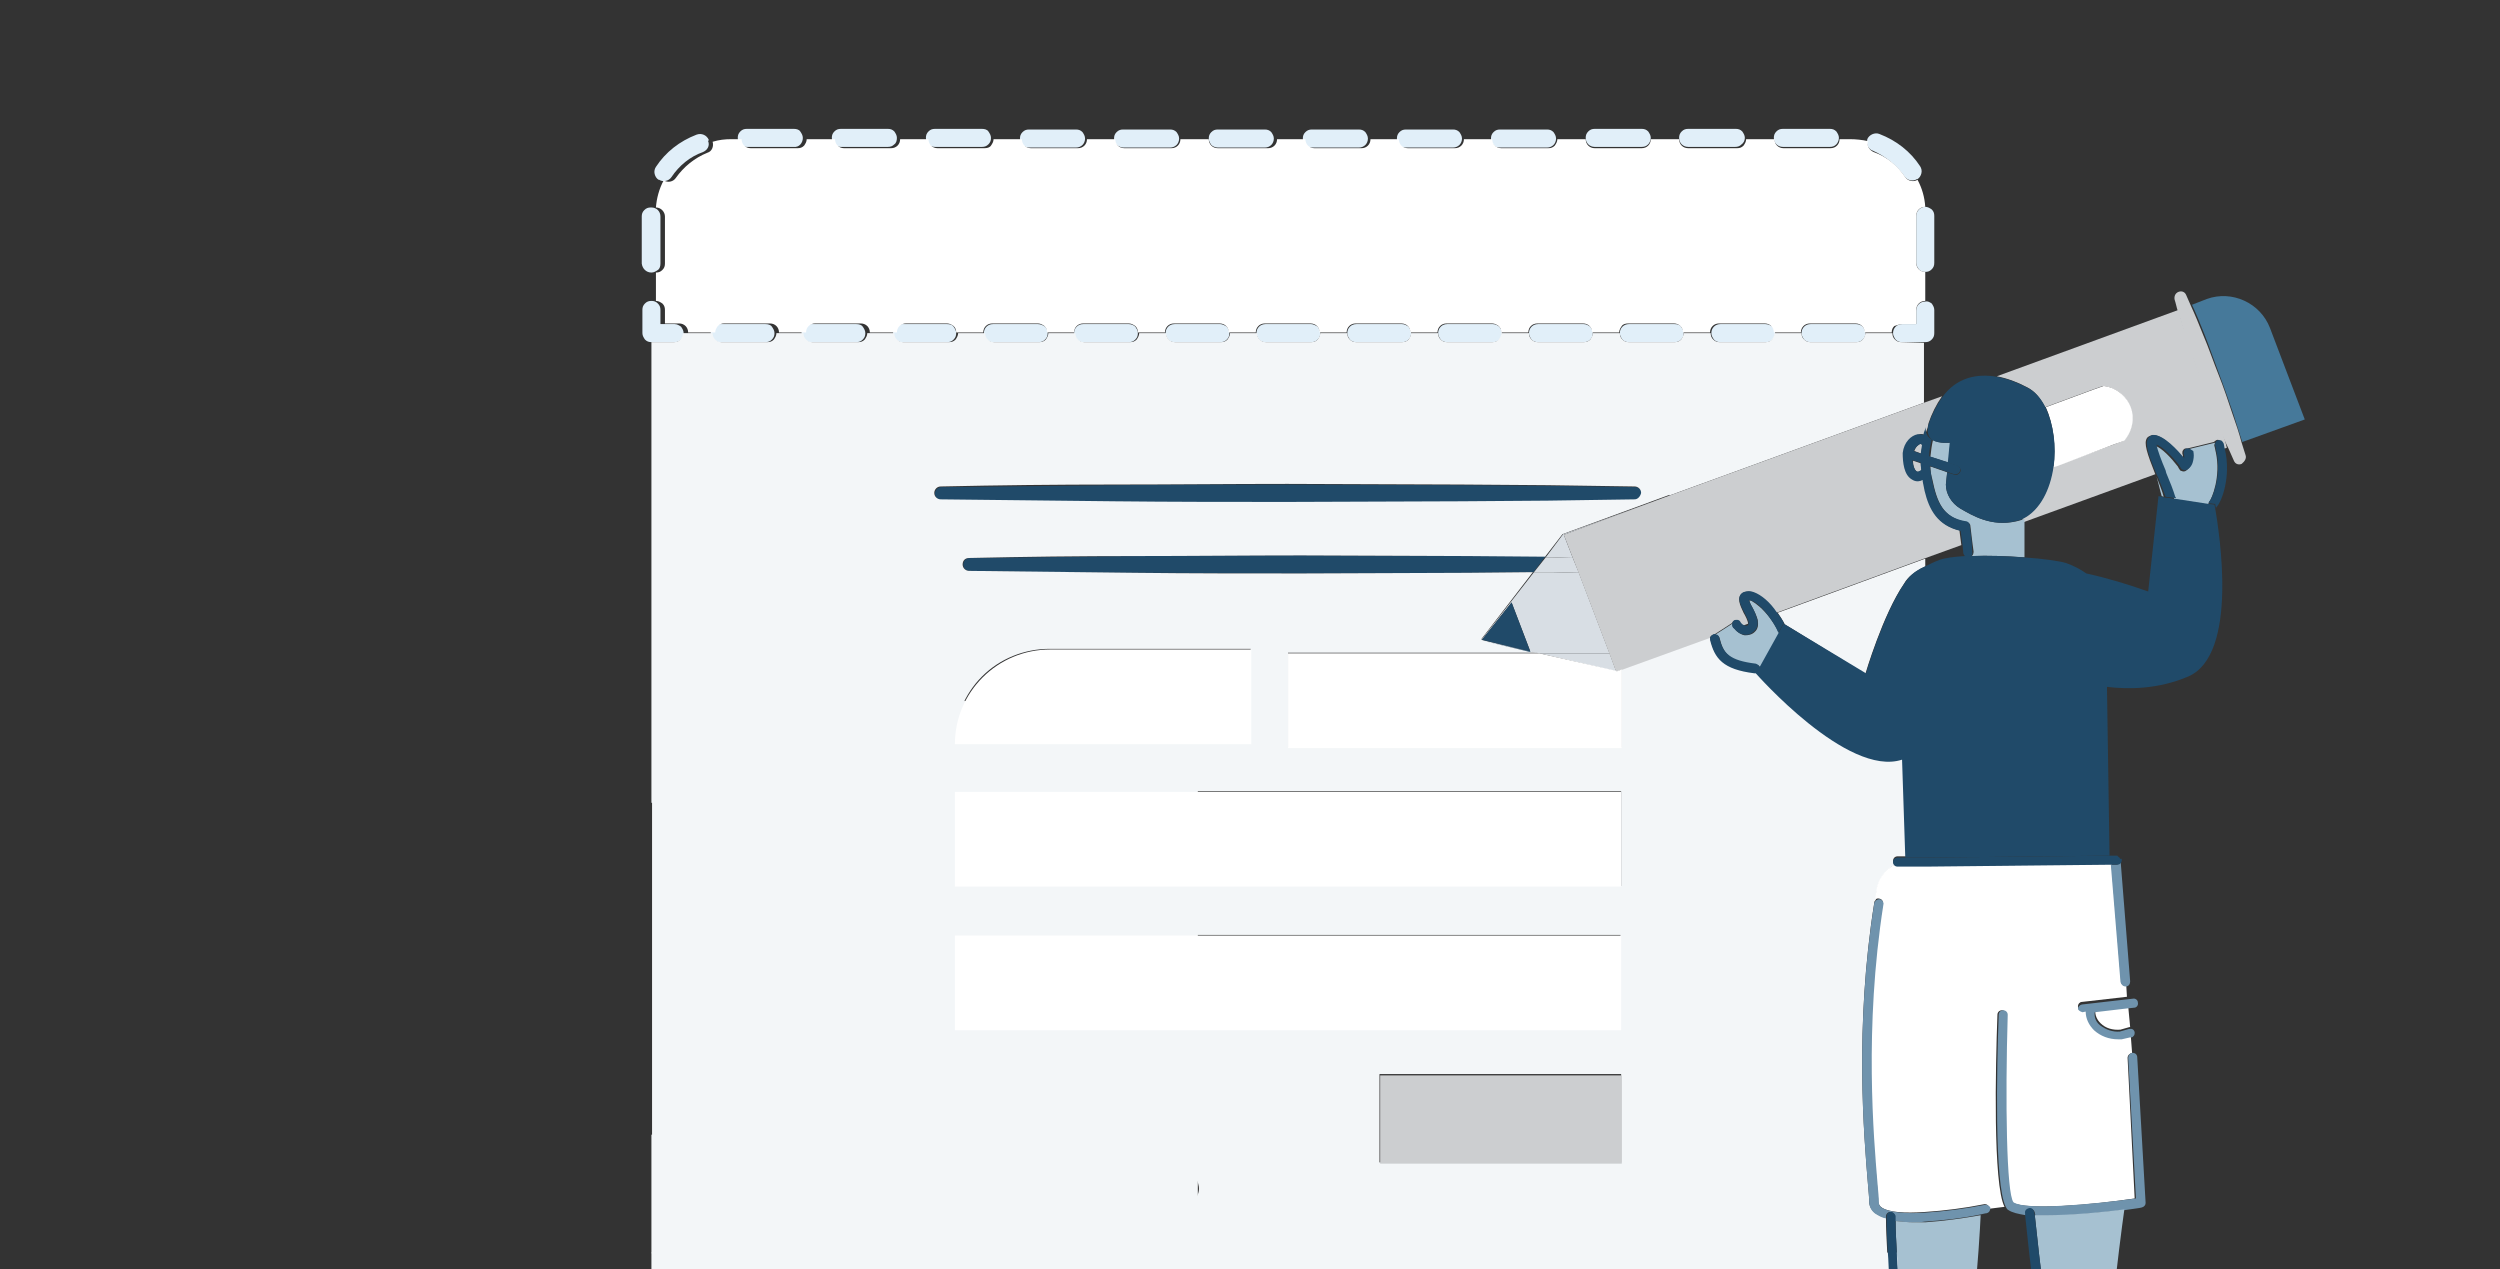 <svg id="Layer_1" xmlns="http://www.w3.org/2000/svg" viewBox="0 0 388 197"><rect x="0" y="0" width="388" height="197" fill="#333333" stroke="none"/><style>.st0{fill:none}.st1{fill:#e1eff9}.st2{fill:#204A69}.st3{fill:#f3f6f8}.st5{fill:#D8DEE4}.st6{fill:#CCCED0}.st9{fill:#fff}.st10{fill:#6F93AD}.st11{fill:#a6c1d1}.st12{fill:#204A69}</style><g id="Page-1"><g id="_x37_-contact"><g id="_x37_-personalizeYourContactPage" transform="translate(52 20)"><path id="Shape_1_" class="st0" d="M115.2 193.4c-.3-2.5.1-4.9.7-7.3.6-2.2 1.4-4.3 2.5-6.4-.8-1.7-1.7-3.4-2.5-5.1H99.7v4.2c-.1 7.6 0 15.3-.5 22.9l22.3-.1c-1.1-.4-2-.9-2.9-1.6-2-1.6-3.1-4.1-3.4-6.6z"/><path id="Shape_2_" class="st0" d="M240.7 197.8c.2-.7.4-1.4.4-2.1-.1-.2-.1-.4-.1-.6.1-.2.1-.4.2-.7.2-2.7.3-6.6.3-10.5-.1-1.9-.2-3.9-.3-5.9-.1-1.2-.1-2.4-.2-3.5H135.5l-2.5 5.1c1.1 2 1.9 4.2 2.5 6.4.6 2.3.9 4.8.7 7.3-.3 2.5-1.4 5-3.4 6.7-.9.7-1.8 1.2-2.8 1.6h18.8c27.5.1 55 .1 82.6.3.2-.2.5-.4.7-.5 2-1.1 7.9-2.3 8.6-3.6z"/><path id="Shape_3_" class="st0" d="M259.6 167.8c-.2-.1-.3-.3-.4-.5l-2.4.3c.1.4-.2.7-.6.8-.2 0-.5.1-1 .2-.2 4.4-1.3 21.7-4 33.5 5.1 0 10.2.1 15.3.2-.3-2.4-2.6-18.1-4.3-33.7-1.1-.2-2-.5-2.6-.8z"/><path id="Shape_4_" class="st0" d="M268.7 67.3c1.1.4 2.2.9 3.1 1.6 3.3.8 6.5 1.7 9.6 2.8L283 57l.5.1c-.3-1-.6-2-.8-3l-.2-.4-20.5 7.4v5.3c3.1.2 5.8.6 6.7.9z"/><path id="Shape_5_" class="st0" d="M249 66.9c.8-.3 2.3-.5 4-.6v-.1c-.1-.1-.2-.3-.3-.5l-.1-1.1-5.8 2.1v1.2c.6-.3 1.4-.6 2.2-1z"/><path id="Shape_6_" class="st1" d="M52.7 30.3h-2.2v-2.2c0-.4-.1-.7-.4-1-.3-.3-.6-.4-1-.4s-.7.1-1 .4-.4.6-.4 1v3.6c0 .4.2.7.4 1 .3.3.6.4 1 .4h3.6c.4 0 .7-.1 1-.4.3-.3.4-.6.4-1s-.2-.7-.4-1c-.3-.2-.6-.4-1-.4z"/><path id="Shape_7_" class="st1" d="M246.8 12.1s-.1 0 0 0c-.8 0-1.4.7-1.4 1.4v7.3c0 .4.2.7.4 1 .3.3.6.4 1 .4s.7-.1 1-.4.4-.6.4-1v-7.3c0-.4-.1-.7-.4-1-.3-.2-.6-.4-1-.4z"/><path id="Shape_8_" class="st1" d="M58 1.7C57.7 1 56.9.6 56.1.9c-2.6 1-4.8 2.7-6.3 5-.2.3-.3.7-.2 1.1s.3.7.6.9h.1c.6.4 1.5.2 1.9-.4 1.2-1.8 2.9-3.2 4.9-3.9.7-.3 1.1-1 .8-1.7.1-.1.1-.2.1-.2z"/><path id="Shape_9_" class="st1" d="M49.1 22.3c.4 0 .7-.2 1-.4s.4-.6.4-1v-7.3c0-.8-.6-1.4-1.4-1.4H49c-.4 0-.7.1-1 .4-.3.3-.4.6-.4 1v7.3c.1.8.7 1.4 1.5 1.4z"/><path id="Shape_10_" class="st1" d="M72.6 1.4c0-.4-.2-.7-.4-1s-.6-.4-1-.4h-7.3c-.4 0-.7.1-1 .4s-.4.6-.4 1c0 .8.6 1.4 1.4 1.4h7.3c.8.1 1.4-.6 1.4-1.4z"/><path id="Shape_11_" class="st1" d="M218.8 1.4c0-.4-.2-.7-.4-1-.3-.3-.6-.4-1-.4H210c-.4 0-.7.1-1 .4s-.4.6-.4 1c0 .8.6 1.4 1.4 1.4h7.3c.4 0 .7-.1 1-.4.3-.2.5-.6.5-1z"/><path id="Shape_12_" class="st1" d="M204.2 1.4c0-.4-.2-.7-.4-1-.3-.3-.6-.4-1-.4h-7.3c-.4 0-.7.1-1 .4s-.4.6-.4 1c0 .8.6 1.4 1.4 1.4h7.3c.4 0 .7-.1 1-.4.2-.2.4-.6.4-1z"/><path id="Shape_13_" class="st1" d="M180.8 2.9h7.3c.8 0 1.4-.6 1.4-1.4 0-.4-.2-.7-.4-1-.3-.3-.6-.4-1-.4h-7.3c-.4 0-.7.1-1 .4s-.4.6-.4 1 .2.7.4 1 .6.4 1 .4z"/><path id="Shape_14_" class="st1" d="M233.4 1.4c0-.4-.2-.7-.4-1-.3-.3-.6-.4-1-.4h-7.3c-.4 0-.7.1-1 .4s-.4.6-.4 1c0 .8.6 1.4 1.4 1.4h7.3c.4 0 .7-.1 1-.4.2-.2.4-.6.4-1z"/><path id="Shape_15_" class="st1" d="M166.2 2.9h7.3c.8 0 1.4-.6 1.4-1.4 0-.4-.2-.7-.4-1-.3-.3-.6-.4-1-.4h-7.3c-.4 0-.7.1-1 .4s-.4.6-.4 1 .2.7.4 1 .6.4 1 .4z"/><path id="Shape_16_" class="st1" d="M243.6 7.4c.4.6 1.3.8 1.9.4h.1c.3-.2.5-.5.6-.9s0-.8-.2-1.1c-1.5-2.3-3.7-4-6.3-5-.7-.3-1.6.1-1.9.8v.1c-.2.7.2 1.5.9 1.7 2 .9 3.7 2.3 4.9 4z"/><path id="Shape_17_" class="st1" d="M101.8 1.4c0-.4-.2-.7-.4-1s-.6-.4-1-.4h-7.3c-.4 0-.7.1-1 .4s-.4.6-.4 1c0 .8.6 1.4 1.4 1.4h7.3c.4 0 .7-.1 1-.4s.4-.6.4-1z"/><path id="Shape_18_" class="st1" d="M87.2 1.4c0-.4-.2-.7-.4-1-.3-.3-.6-.4-1-.4h-7.3c-.4 0-.7.1-1 .4s-.4.6-.4 1c0 .8.6 1.4 1.4 1.4h7.3c.4 0 .7-.1 1-.4.3-.2.4-.6.4-1z"/><path id="Shape_19_" class="st1" d="M151.6 2.9h7.3c.8 0 1.4-.6 1.4-1.4 0-.4-.2-.7-.4-1-.3-.3-.6-.4-1-.4h-7.3c-.4 0-.7.1-1 .4s-.4.6-.4 1 .2.7.4 1 .6.4 1 .4z"/><path id="Shape_20_" class="st1" d="M137 2.9h7.3c.8 0 1.4-.6 1.4-1.4 0-.4-.2-.7-.4-1-.3-.3-.6-.4-1-.4H137c-.4 0-.7.1-1 .4s-.4.6-.4 1 .2.7.4 1c.2.2.6.4 1 .4z"/><path id="Shape_21_" class="st1" d="M122.3 2.9h7.3c.8 0 1.4-.6 1.4-1.4 0-.4-.2-.7-.4-1-.3-.3-.6-.4-1-.4h-7.3c-.4 0-.7.1-1 .4s-.4.6-.4 1 .2.7.4 1c.3.2.7.4 1 .4z"/><path id="Shape_22_" class="st1" d="M107.7 2.9h7.3c.8 0 1.4-.6 1.4-1.4 0-.4-.2-.7-.4-1-.3-.3-.6-.4-1-.4h-7.3c-.4 0-.7.1-1 .4s-.4.6-.4 1c0 .7.6 1.4 1.4 1.4z"/><path id="Shape_23_" class="st1" d="M246.8 26.8c-.8 0-1.4.6-1.4 1.4v2.1h-2.2c-.8 0-1.4.6-1.4 1.4 0 .4.2.7.4 1 .3.3.6.4 1 .4h3.6c.4 0 .7-.1 1-.4.3-.3.4-.6.4-1v-3.6c0-.4-.2-.7-.4-1-.3-.2-.6-.4-1-.3z"/><path id="Shape_24_" class="st1" d="M151.5 30.3h-7.1c-.8 0-1.4.6-1.4 1.4 0 .4.2.7.4 1 .3.3.6.4 1 .4h7.1c.4 0 .7-.1 1-.4.3-.3.4-.6.4-1s-.2-.7-.4-1c-.3-.2-.7-.4-1-.4z"/><path id="Shape_25_" class="st1" d="M193.8 30.3h-7.1c-.8 0-1.4.6-1.4 1.4 0 .4.2.7.4 1 .3.3.6.4 1 .4h7.1c.4 0 .7-.1 1-.4.3-.3.4-.6.4-1s-.2-.7-.4-1c-.3-.2-.6-.4-1-.4z"/><path id="Shape_26_" class="st1" d="M66.8 30.3h-7.1c-.8 0-1.4.6-1.4 1.4 0 .4.2.7.4 1 .3.3.6.4 1 .4h7.1c.4 0 .7-.1 1-.4.3-.3.4-.6.4-1s-.2-.7-.4-1-.6-.4-1-.4z"/><path id="Shape_27_" class="st1" d="M179.7 30.3h-7.1c-.8 0-1.4.6-1.4 1.4 0 .4.2.7.4 1 .3.3.6.4 1 .4h7.1c.4 0 .7-.1 1-.4.3-.3.4-.6.4-1s-.2-.7-.4-1c-.3-.2-.6-.4-1-.4z"/><path id="Shape_28_" class="st1" d="M207.9 30.3h-7.1c-.8 0-1.4.6-1.4 1.4 0 .4.2.7.4 1 .3.3.6.4 1 .4h7.1c.4 0 .7-.1 1-.4.3-.3.4-.6.4-1s-.2-.7-.4-1-.6-.4-1-.4z"/><path id="Shape_29_" class="st1" d="M222 30.3h-7c-.8 0-1.4.6-1.4 1.4 0 .4.2.7.4 1 .3.3.6.4 1 .4h7.1c.4 0 .7-.1 1-.4.3-.3.4-.6.4-1s-.2-.7-.4-1c-.3-.2-.7-.4-1.1-.4z"/><path id="Shape_30_" class="st1" d="M236.1 30.3H229c-.8 0-1.4.6-1.4 1.4 0 .4.2.7.4 1 .3.3.6.4 1 .4h7.1c.4 0 .7-.1 1-.4.3-.3.4-.6.4-1s-.2-.7-.4-1c-.2-.2-.6-.4-1-.4z"/><path id="Shape_31_" class="st1" d="M165.6 30.3h-7.1c-.8 0-1.4.6-1.4 1.4 0 .4.2.7.4 1 .3.3.6.4 1 .4h7.1c.4 0 .7-.1 1-.4.3-.3.4-.6.4-1s-.2-.7-.4-1c-.3-.2-.6-.4-1-.4z"/><path id="Shape_32_" class="st1" d="M95 30.3h-7c-.8 0-1.4.6-1.4 1.4 0 .4.2.7.4 1 .3.3.6.4 1 .4h7c.4 0 .7-.1 1-.4.3-.3.4-.6.4-1s-.2-.7-.4-1-.6-.4-1-.4z"/><path id="Shape_33_" class="st1" d="M80.9 30.3h-7.1c-.4 0-.7.2-1 .4-.3.3-.4.6-.4 1s.2.7.4 1c.3.3.6.4 1 .4h7.1c.4 0 .7-.1 1-.4.3-.3.4-.6.4-1s-.2-.7-.4-1-.6-.4-1-.4z"/><path id="Shape_34_" class="st1" d="M137.4 30.3h-7.1c-.8 0-1.4.6-1.4 1.4 0 .4.2.7.4 1 .3.3.6.4 1 .4h7.1c.4 0 .7-.1 1-.4.3-.3.4-.6.4-1s-.2-.7-.4-1c-.3-.2-.7-.4-1-.4z"/><path id="Shape_35_" class="st1" d="M123.2 30.3h-7.1c-.8 0-1.4.6-1.4 1.4 0 .4.2.7.4 1 .3.3.6.4 1 .4h7.1c.4 0 .7-.1 1-.4.3-.3.4-.6.4-1s-.2-.7-.4-1c-.2-.2-.6-.4-1-.4z"/><path id="Shape_36_" class="st1" d="M109.1 30.3h-7c-.8 0-1.4.6-1.4 1.4 0 .4.2.7.4 1 .3.3.6.4 1 .4h7.1c.4 0 .7-.1 1-.4.3-.3.4-.6.4-1s-.2-.8-.4-1c-.3-.2-.7-.4-1.1-.4z"/><path id="Shape_37_" class="st2" d="M94.1 57.6c9 .2 17.9.3 26.9.3s17.9.1 26.9.1l26.9-.1 13.5-.1 13.5-.2c.5 0 1-.4 1-1 0-.5-.4-1-1-1l-13.5-.2-13.5-.1-26.9-.1c-9 0-17.9 0-26.9.1l-26.9.3c-.5 0-1 .4-1 1s.5 1 1 1z"/><path id="Shape_38_" class="st2" d="M175.9 66.3l-25.8-.1c-8.6 0-17.2 0-25.8.1l-25.8.3c-.5 0-1 .4-1 1s.4 1 1 1c8.6.2 17.2.3 25.8.3s17.2.1 25.8.1l25.8-.1 10.1-.1 1.9-2.5h-12z"/><path id="Shape_40_" class="st3" d="M225 76.9l12.5 7.7s2.7-9.2 6-14c.6-1.1 1.7-1.9 3.3-2.7v-1.2l-22.9 8.4c.4.6.8 1.2 1.1 1.8z"/><path id="Shape_41_" class="st3" d="M49.1 174.4h198.7v17H49.1v-17zm194-141.3c-.4 0-.7-.1-1-.4-.3-.3-.4-.6-.4-1h-4.2c0 .4-.2.7-.4 1-.3.3-.6.4-1 .4H229c-.4 0-.7-.1-1-.4-.3-.3-.4-.6-.4-1h-4.2c0 .4-.2.7-.4 1-.3.3-.6.4-1 .4h-7.1c-.4 0-.7-.1-1-.4-.3-.3-.4-.6-.4-1h-4.2c0 .4-.2.7-.4 1-.3.3-.6.4-1 .4h-7.1c-.4 0-.7-.1-1-.4-.3-.3-.4-.6-.4-1h-4.2c0 .4-.2.7-.4 1-.3.3-.6.4-1 .4h-7.1c-.4 0-.7-.1-1-.4-.3-.3-.4-.6-.4-1H181c0 .4-.2.7-.4 1-.3.3-.6.4-1 .4h-7c-.4 0-.7-.1-1-.4-.3-.3-.4-.6-.4-1H167c0 .4-.2.7-.4 1-.3.3-.6.4-1 .4h-7.1c-.4 0-.7-.1-1-.4-.3-.3-.4-.6-.4-1h-4.2c0 .4-.2.7-.4 1-.3.3-.6.4-1 .4h-7c-.4 0-.7-.1-1-.4-.3-.3-.4-.6-.4-1h-4.2c0 .4-.2.7-.4 1-.3.3-.6.4-1 .4h-7.1c-.4 0-.7-.1-1-.4-.3-.3-.4-.6-.4-1h-4.2c0 .4-.2.7-.4 1-.3.3-.6.4-1 .4h-7.1c-.4 0-.7-.1-1-.4-.3-.3-.4-.6-.4-1h-4.2c0 .4-.2.7-.4 1-.3.3-.6.4-1 .4h-7c-.4 0-.7-.1-1-.4-.3-.3-.4-.6-.4-1h-4.2c0 .4-.2.7-.4 1-.3.3-.6.4-1 .4h-7.1c-.4 0-.7-.1-1-.4-.3-.3-.4-.6-.4-1h-4.2c0 .4-.2.7-.4 1-.3.3-.6.4-1 .4h-7.1c-.4 0-.7-.1-1-.4-.3-.3-.4-.6-.4-1h-4.2c0 .4-.2.7-.4 1-.3.3-.6.4-1 .4H60c-.4 0-.7-.1-1-.4-.3-.3-.4-.6-.4-1H54c0 .4-.2.7-.4 1-.3.3-.6.4-1 .4h-3.5v71.5h10.5c.5 0 .9 0 1.4.1 2 .3 3.6 1.9 3.9 4 .1.7.1 1.1.1 1.7l.1 3.3.3 6.5.3 6.5v.9h5c.7 0 1.3.3 1.7.8.2.3.4.6.4 1v.7l.1 1.3.1 2.6c.1 3.1.2 6.2.2 9.3l25.7.2c.1 0 .2 0 .3.1s.1.2.1.3l-.3 11.5h-.1c.4 3.9.5 7.7.6 11.6l.1 7.4h141.3c-.1-1.9-.2-3.7-.2-5.4-.6-.1-1.1-.4-1.6-.7-.6-.4-1-1.1-1-1.8 0-.6-.1-1.6-.2-2.8-.6-7.3-2.1-24.3 1-43.7 0-.1.1-.2.2-.3.1-.5.1-.9.2-1.4.2-1.7 1.3-3.3 2.8-4.1-.2-.1-.3-.3-.3-.6 0-.2.1-.4.2-.5s.3-.2.5-.2h1.4l-.5-15.2c-8.5 2.8-22.7-13.4-22.7-13.4l.1-.2c-.1.1-.2.1-.4.1h-.1c-4.9-.6-6.2-2.2-6.9-5.2v-.4l-13.8 5V96h-51.7V81.3h39l-1.4-.3v.1l-7.6-1.8.1-.1h-.1l8-10.4-10.1.1-25.8.1c-8.6 0-17.2 0-25.8-.1l-25.8-.3c-.5 0-1-.4-1-1s.4-1 1-1c8.6-.2 17.2-.3 25.8-.3s17.2-.1 25.8-.1l25.8.1 12 .1 2.7-3.5 16.6-6.1v.1l39.5-14.4v-9.3l-3.5-.1zM122.2 161.8c-.1.1-.2.2-.4.3-.7.6-1.5 1-2.4 1.1-1.7.3-3.5 0-4.9-1.1l.1-.1c-.6-.2-1.1-.7-1.2-1.4-.1-.3 0-.7.1-1s.3-.6.5-.8c.8-.9 1.8-1.6 3-1.9 1.2-.3 2.4-.2 3.5.2l.1.1c-.2-.5-.5-.9-.7-1.3-.3-.5-.6-1-1-1.4-.1.2-.2.3-.3.5-.5.7-1.3 1.3-2.1 1.7-1.6.7-3.4.8-5 .1v-.2c-.6-.1-1.2-.5-1.5-1.1-.1-.3-.2-.7-.2-1s.2-.6.3-.9c.5-1.1 1.4-2 2.4-2.5s2.1-.7 3.2-.7c0-.1.1-.3.2-.4l.9-.9c.3-.4.9-.4 1.3 0 .2.2.3.4.5.5v-.3c.2-1 .7-1.9 1.5-2.7.8-.7 1.7-1.2 2.7-1.5.2-.1.5-.1.8-.2l.4-.1h.5c.7 0 1.3.3 1.8.9.5.5.7 1.2.7 1.8s-.2 1.1-.4 1.6c-.4.9-1.1 1.8-1.9 2.4-.8.6-1.8 1-2.8 1.1h-.4c.3.5.6.9.9 1.4s.6 1.1.9 1.6c.4-.7.9-1.3 1.6-1.8.9-.6 1.9-1 2.9-1.1.5-.1 1-.1 1.5 0 .7.1 1.4.4 1.8 1 .4.6.5 1.4.3 2.1-.2.5-.4 1-.7 1.4-.6.9-1.3 1.6-2.3 2.1-.9.5-1.9.7-2.9.7-.3 0-.5 0-.8-.1v.1c.3 1.3.4 2.7.5 4 .1-.2.2-.3.3-.5.7-.8 1.6-1.4 2.6-1.6 1-.3 2.1-.3 3.1-.1.5.1 1 .3 1.5.5.7.3 1.2.9 1.3 1.6.2.7 0 1.5-.4 2-.3.4-.7.8-1.1 1.1-.8.7-1.8 1.1-2.9 1.2-1 .1-2 0-3-.3-.5-.2-.9-.4-1.3-.7l-.1-.1v2.4c0 .8-.1 1.8-.2 2.8v.4h-.1l-.7.1h-.6c-.1 0-.3-.1-.3-.2v-.3l-.3-4c-.7.5-1.6.8-2.5.9-1.7.2-3.5-.3-4.8-1.5l.1-.1c-.6-.3-1-.8-1.1-1.5 0-.3 0-.7.2-1 .1-.3.3-.6.6-.8.8-.9 1.9-1.4 3.1-1.6 1.2-.2 2.4 0 3.5.5.2.1.3.2.5.2l-.4-1.6zm77.4-1.4h-37.5v-13.7h37.5v13.7zm0-20.6H96.1v-14.7h103.4v14.7h.1zm0-37v14.7H96.1v-14.7h103.5zm-88.7-22.1h31.2v14.7h-46c0-3.9 1.6-7.7 4.3-10.4 2.8-2.8 6.6-4.3 10.5-4.3zm90.8-23.2l-13.5.2-13.5.1-26.9.1c-9 0-17.9 0-26.9-.1L94 57.5c-.5 0-1-.4-1-1 0-.5.4-1 1-1 9-.2 17.9-.3 26.9-.3s17.9-.1 26.9-.1l26.9.1 13.5.1 13.5.2c.5 0 1 .4 1 1-.1.5-.5 1-1 1z"/><path class="st3" d="M49.2 88.8h84.7v92.3H49.2z"/><path id="Shape_43_" class="st3" d="M57.5 156.1h-8.4v18.4h49l.1-7.4c.1-3.9.2-7.7.6-11.6l-20.4.3-20.9.3z"/><path id="Shape_45_" d="M296.7 202.7c-4-.1-7.9-.1-11.9-.2-.1.1-.2.1-.2.2l-16.5-.2c0 .3-.3.6-.6.7h-.1c-.4 0-.7-.3-.7-.6v-.3c-5.1-.1-10.2-.1-15.3-.2-.1.4-.2.8-.3 1.1l-19.6.3s-1.1-.7-.2-1.5c-27.5-.2-55-.2-82.6-.3h-27.1l-22.3.1v.4c0 .2-.1.3-.3.3s-.3-.1-.3-.3v-.4l-24 .1c-24.7.2-49.3.4-74 1.2-.2 0-.3.1-.3.3s.1.3.3.3c24.7.8 49.3 1 74 1.2l74 .2c49.3-.2 98.7-.1 148-1 .3 0 .5-.3.5-.6 0-.6-.2-.8-.5-.8z" fill="#e9eff4"/><path id="Shape_48_" class="st5" d="M192.1 66.6l-1.4-3.6 16.6-6.1-16.7 6-2.7 3.6h1l3.2.1z"/><path id="Shape_49_" class="st5" d="M193 68.8l-4.1.1H186l-8.1 10.4h.1l4.6-5.8 2.9 7.6 1.4.3h10.9L193 68.8z"/><path id="Shape_50_" class="st5" d="M193 68.8l-.9-2.2-3.2-.1h-1l-1.9 2.4h2.9l4.1-.1z"/><path id="Shape_51_" class="st5" d="M198.8 84.1l-1-2.7h-10.9l11.9 2.8v-.1z"/><path id="Rectangle-path" class="st6" d="M162.2 146.9h37.5v13.7h-37.5v-13.7z"/><path id="Shape_52_" class="st6" d="M292.1 45.2c-.8-2-1.6-4.1-2.4-6.2s-1.5-4.2-2.2-6.3c-.5-1.5-1-3-1.4-4.6l-28.2 10.3c1.6.3 3.2.9 4.7 1.7 1.2.6 2.1 1.7 2.8 3.1l7.3-2.7 1.7-.6.6.1c1.7.4 3 1.6 3.6 3.2s.3 3.4-.7 4.8l-.3.4-1.6.6-8.7 3.2-.7.2c-.5 3.5-2 6.7-4.7 8v.7l20.6-7.5c-1.3-3.3-1.8-4.8-1.3-5.6.2-.3.6-.4.9-.5 1.6 0 3.6 2.3 4.7 3.6 0-.2 0-.5-.1-.7 0-.2 0-.4.1-.5.1-.2.3-.3.4-.3h.3l4.1-1c.1-.1.2-.2.4-.3.2-.1.4 0 .5.1.2.1.3.2.3.4.1.3.1.6.2.9l.6-.2c-.3-1.5-.9-2.9-1.5-4.3z"/><path id="Shape_53_" class="st6" d="M246.8 56.1l-.3-1.5v-.2c-.3.1-.5.2-.8.2s-.6-.1-.9-.3c-1.2-.7-1.4-2.6-1.2-4 .2-1.7 1.4-2.7 2.3-2.9.3-.1.6 0 .9.1 0-.1.1-.3.1-.4.1-.3.2-.5.3-.8 0-.2.1-.4.1-.6.5-1.5 1.2-2.9 2.1-4.2l-2.5.9-39.5 14.4-16.7 6.2 1.4 3.6.9 2.3 4.8 12.6 1 2.7v.1l.8-.3 13.8-5v-.1c.1-.2.3-.3.5-.4h.1l1.1-.7 1.7-1.1c.1-.1.1-.2.2-.3.2-.1.4-.1.5-.1.2 0 .4.2.5.3.1.2.3.4.5.5l.8-.3c0-.4-.4-1.2-.7-1.7-.5-1.1-1.2-2.4-.1-3.1.5-.2 1.1-.3 1.6 0 1.1.4 2.4 1.5 3.6 3.1l22.9-8.4 5.8-2.1-.3-2.3c-3.3-.8-4.6-3.3-5.3-6.2z"/><path id="Shape_54_" class="st6" d="M244.9 51.5c0 .9.3 1.5.6 1.7.2.1.5 0 .7-.2 0-.4-.1-.7-.1-1.1l-1.2-.4z"/><path id="Shape_55_" class="st6" d="M246.1 48.9c-.2 0-.3.1-.4.2-.3.2-.5.6-.6.9l1.1.4c0-.5.1-.9.2-1.4-.2 0-.2-.1-.3-.1z"/><path id="Shape_56_" class="st2" d="M178 79.4l7.5 1.8v-.1l-7.5-1.7z"/><path id="Shape_57_" class="st2" d="M178 79.3l7.5 1.8-2.9-7.6-4.6 5.8z"/><path id="Shape_58_" d="M292.4 38c.8 2.1 1.5 4.2 2.2 6.2.5 1.5.9 2.9 1.4 4.4l9.7-3.5-5.4-14.2c-1.5-3.9-5.9-5.9-9.8-4.5l-2.3.9c.7 1.5 1.3 3 1.9 4.5.8 2 1.5 4.1 2.3 6.2z" fill="#46799A"/><path id="Shape_60_" d="M296.5 50.6c-.2-.6-.4-1.3-.6-1.9-.4-1.5-.9-3-1.4-4.4-.7-2.1-1.4-4.2-2.2-6.2s-1.5-4.1-2.4-6.2c-.6-1.5-1.2-3-1.9-4.5-.2-.5-.5-1.1-.7-1.6s-.7-.7-1.2-.5-.7.7-.6 1.2c.2.6.3 1.2.5 1.8.5 1.5.9 3.1 1.4 4.6.7 2.1 1.5 4.2 2.2 6.3s1.5 4.1 2.4 6.2c.6 1.4 1.2 2.9 1.9 4.3.3.6.5 1.2.8 1.8.2.5.7.7 1.2.5.5-.4.8-.9.6-1.4z" fill="#CCCED0"/><path id="Shape_61_" class="st9" d="M243.2 30.3h2.2v-2.2c0-.8.6-1.4 1.4-1.4v-4.5c-.8 0-1.4-.6-1.4-1.4v-7.3c0-.8.6-1.4 1.4-1.4-.1-1.5-.5-2.9-1.2-4.2-.6.4-1.5.2-1.9-.4-1.2-1.8-2.9-3.2-4.9-3.9-.7-.3-1.1-1-.9-1.7-.9-.2-1.9-.3-2.8-.3h-1.6c0 .8-.6 1.4-1.4 1.4h-7.3c-.8 0-1.4-.6-1.4-1.4H219c0 .4-.2.7-.4 1-.3.3-.6.4-1 .4H210c-.8 0-1.4-.6-1.4-1.4h-4.4c0 .8-.6 1.4-1.4 1.4h-7.3c-.8 0-1.4-.6-1.4-1.4h-4.4c0 .4-.2.7-.4 1-.3.3-.6.4-1 .4H181c-.8 0-1.4-.6-1.4-1.4h-4.4c0 .8-.6 1.4-1.4 1.4h-7.3c-.8 0-1.4-.6-1.4-1.4h-4.4c0 .8-.6 1.4-1.4 1.4H152c-.8 0-1.4-.6-1.4-1.4h-4.4c0 .8-.6 1.4-1.4 1.4H137c-.8 0-1.4-.6-1.4-1.4h-4.4c0 .8-.6 1.4-1.4 1.4h-7.3c-.8 0-1.4-.6-1.4-1.4h-4.4c0 .8-.6 1.4-1.4 1.4H108c-.8 0-1.4-.6-1.4-1.4h-4.4c0 .4-.2.7-.4 1s-.6.4-1 .4h-7.3c-.8 0-1.4-.6-1.4-1.4h-4.4c0 .8-.6 1.4-1.4 1.4H79c-.8 0-1.4-.6-1.4-1.4h-4.4c0 .4-.2.7-.4 1-.3.3-.6.4-1 .4h-7.3c-.8 0-1.4-.6-1.4-1.4h-1.6c-1 0-1.9.1-2.9.4.2.7-.1 1.5-.8 1.7-2 .8-3.7 2.2-4.9 3.9-.4.6-1.2.8-1.9.4-.7 1.3-1.1 2.8-1.2 4.2.8 0 1.4.7 1.4 1.4v7.3c0 .4-.1.7-.4 1-.3.3-.6.4-1 .4v4.4c.4 0 .7.2 1 .4.3.3.4.6.4 1v2.1h2.2c.8 0 1.4.6 1.4 1.4H59c0-.4.2-.7.4-1 .3-.3.6-.4 1-.4h7.1c.8 0 1.4.6 1.4 1.4h4.2c0-.8.6-1.4 1.4-1.4h7.1c.8 0 1.4.6 1.4 1.4h4.2c0-.8.6-1.4 1.4-1.4H95c.4 0 .7.2 1 .4.3.3.4.6.4 1h4.2c0-.8.6-1.4 1.4-1.4h7.1c.4 0 .7.2 1 .4.3.3.4.6.4 1h4.2c0-.8.6-1.4 1.4-1.4h7.1c.4 0 .7.2 1 .4.3.3.4.6.4 1h4.2c0-.8.6-1.4 1.4-1.4h7.1c.8 0 1.4.6 1.4 1.4h4.2c0-.8.6-1.4 1.4-1.4h7.1c.8 0 1.4.6 1.4 1.4h4.2c0-.8.6-1.4 1.4-1.4h7.1c.8 0 1.4.6 1.4 1.4h4.2c0-.8.6-1.4 1.4-1.4h7.1c.4 0 .7.2 1 .4.3.3.4.6.4 1h4.2c0-.8.6-1.4 1.4-1.4h7.1c.8 0 1.4.6 1.4 1.4h4.2c0-.4.2-.7.4-1s.6-.4 1-.4h7.1c.8 0 1.4.6 1.4 1.4h4.2c0-.8.6-1.4 1.4-1.4h7.1c.8 0 1.4.6 1.4 1.4h4.2c0-.8.6-1.4 1.4-1.4h7.1c.8 0 1.4.6 1.4 1.4h4.2c0-.4.1-.7.4-1 .4-.1.8-.3 1.2-.3z"/><path id="Shape_66_" class="st9" d="M111 80.8c-8.2 0-14.8 6.6-14.8 14.7h46V80.8H111z"/><path id="Rectangle-path_1_" class="st9" d="M96.2 125.2h103.4v14.7H96.2v-14.7z"/><path id="Shape_67_" class="st9" d="M198.8 84.1l-11.9-2.7h-39v14.7h51.8V83.9l-.8.3-.1-.1z"/><path id="Rectangle-path_2_" class="st9" d="M96.2 102.9h103.4v14.7H96.2v-14.7z"/><path id="Shape_68_" class="st9" d="M266.7 52.5l.7-.2L276 49l1.7-.6.3-.4c1-1.4 1.3-3.2.7-4.8s-2-2.8-3.6-3.2l-.6-.1-1.7.6-7.3 2.7c1.2 2.6 1.6 6.1 1.2 9.3z"/><path id="Shape_69_" class="st9" d="M274 138.8c.8.8 1.9 1.1 3.1 1l1.4-.4h.1l-.3-3.2-5.1.5c-.1.9.3 1.6.8 2.1z"/><path id="Shape_70_" class="st9" d="M278.2 144.2c0-.4.3-.7.7-.8l-.2-2.6-1.3.3h-.6c-1.4 0-2.7-.5-3.7-1.4-.8-.7-1.3-1.8-1.3-2.9l-.5.1h-.1c-.4 0-.7-.3-.7-.7s.3-.7.6-.7l7-.8-.1-1.7h-.1c-.4 0-.7-.3-.7-.7l-1.5-18.2-28.9.3h-4.4c-.2 0-.3-.1-.4-.2-1.5.8-2.6 2.3-2.8 4.1-.1.5-.1.9-.2 1.4.2-.3.5-.3.8-.2s.5.4.4.8c-3.1 19.2-1.6 36.2-.9 43.4.1 1.2.2 2.2.2 2.8 0 .3.2.6.4.8 1.1.9 3.8 1 6.8.8 3.1-.2 6.2-.6 9.2-1.2.4-.1.8.2.8.6v.1l2.4-.3c-1.8-3.5-1.4-21.7-1.1-29.8 0-.4.3-.7.7-.7.4 0 .7.3.7.7-.4 13.3-.2 27.8.9 29.1 2 1.3 12.4.4 19-.6l-1.1-21.8z"/><path id="Shape_71_" class="st10" d="M256 167c-3 .6-6.1 1-9.2 1.2-2.9.2-5.6 0-6.8-.8-.3-.2-.4-.5-.4-.8 0-.7-.1-1.6-.2-2.8-.6-7.2-2.1-24.2.9-43.4.1-.3-.1-.6-.4-.8-.3-.1-.6 0-.8.2-.1.1-.1.2-.2.3-3.1 19.4-1.6 36.5-1 43.7.1 1.2.2 2.1.2 2.8s.4 1.4 1 1.8c.5.3 1 .6 1.6.7v-.3c0-.4.3-.7.7-.7.3 0 .6.3.7.6v.8c.9.1 1.9.2 2.8.2.6 0 1.2 0 1.8-.1 2.9-.2 5.7-.5 8.6-1.1.5-.1.8-.2 1-.2.4-.1.6-.4.6-.8v-.1c-.1-.2-.5-.5-.9-.4z"/><path id="Shape_72_" class="st10" d="M279.7 144.1c0-.2-.1-.4-.2-.5s-.3-.2-.5-.2c-.4 0-.7.4-.7.8l1.2 21.8c-6.6.9-17.1 1.9-19 .6-1.1-1.3-1.3-15.8-.9-29.1 0-.4-.3-.7-.7-.7-.4 0-.7.3-.7.7-.3 8.1-.7 26.3 1.1 29.8.1.2.2.4.4.5.6.4 1.5.6 2.7.8v-.3c0-.4.3-.7.6-.7.4 0 .7.2.8.6l.1.5h1.7c4.1 0 9.1-.6 12.2-.9 1.3-.2 2.3-.3 2.6-.4.4-.1.6-.4.6-.7l-1.3-22.6z"/><path id="Shape_73_" class="st10" d="M277.9 133.1c.5 0 .7-.4.7-.8l-1.5-18.9v-.1.2c0 .4-.3.7-.7.7h-.8l1.5 18.2c.1.4.4.7.8.7z"/><path id="Shape_74_" class="st10" d="M271.2 137.1l.5-.1c0 1.1.5 2.1 1.3 2.9 1 .9 2.3 1.4 3.7 1.4h.6l1.3-.3h.2c.2 0 .3-.2.4-.3s.1-.4.1-.5c-.1-.4-.4-.6-.8-.5h-.1l-1.4.4c-1.1.1-2.2-.3-3.1-1-.6-.5-.9-1.2-.8-2l5.1-.6 1-.1c.4 0 .7-.4.6-.8 0-.4-.4-.7-.8-.6l-.9.1-7 .8c-.4.1-.6.4-.6.7 0 .1.3.4.7.5z"/><path id="Shape_75_" class="st11" d="M245 169.7c-.9 0-1.9-.1-2.8-.2 0 1.6.1 3.3.2 5.1.1 1.1.1 2.2.2 3.4.4 6.8.9 13.9-.2 17.6-.1.3-.4.5-.7.5h-.2c-.2-.1-.3-.2-.4-.3 0 .7-.2 1.4-.4 2.1-.7 1.3-6.5 2.5-8.7 3.6-.3.1-.5.3-.7.5-.9.8.2 1.5.2 1.5l19.6-.3c.1-.4.2-.8.3-1.1 2.7-11.8 3.8-29.1 4-33.5-2.8.5-5.7.9-8.6 1.1H245z"/><path id="Shape_76_" class="st11" d="M284 200.6c-2.2-1.1-8-2.3-8.7-3.6-1.1-2.3 1.7-24.4 2.4-29.3-3.1.4-8.1.9-12.2.9h-1.7c1.7 16.2 4.1 32.3 4.3 33.6v.2l16.5.2c.1-.1.2-.1.2-.2.3-.3.7-1-.8-1.8z"/><path id="Shape_77_" class="st11" d="M252.2 58.9c-1.3-.8-2.2-2.2-2.2-3.7l.2-1.9-2.6-.9c0 .7.1 1.3.3 2 .7 3.4 1.6 6 5.3 6.6.3.1.6.3.6.6l.3 2.5.2 1.5c0 .3-.1.6-.3.7 2.7-.1 5.4 0 8.2.2v-6c-.4.2-.8.3-1.2.4-4 .9-6.9-.9-8.8-2z"/><path id="Shape_78_" class="st11" d="M250.7 48.7s-1.7.2-2.7-.4c-.2.8-.3 1.7-.4 2.6l2.8.9.3-3.1z"/><path id="Shape_79_" class="st11" d="M219.9 73.3c-.1-.1-.3-.1-.4-.1.1.4.3.8.5 1.1.3.6.6 1.2.8 1.9.1.7.1 1.4-.5 1.9-.4.4-1 .5-1.5.5-.6-.1-1.2-.5-1.6-1l-.2-.2c-.1-.2-.2-.5 0-.7l-1.7 1.1-1.1.7c.1 0 .2 0 .3.1.2.1.4.3.4.5.6 2.4 1.5 3.6 5.7 4.1.4 0 .6.3.6.7l3-5.4c-.4-1-1-1.9-1.6-2.7-1-1.3-2-2.1-2.7-2.5z"/><path id="Shape_80_" class="st11" d="M282.7 54c.3 1 .5 2 .8 3l.3.1c-.2-.9-.7-2-1.1-3.1z"/><path id="Shape_81_" class="st11" d="M291.9 50.2c-.1-.3-.1-.6-.2-.9-.1-.2 0-.4.1-.6l-4.1 1c.3.1.5.3.5.5.1.5.1.9 0 1.4-.1.6-.5 1.2-1 1.5-.2.1-.4.1-.6 0-.1 0-.3-.1-.3-.2-.1-.1-.2-.3-.3-.5-1-1.3-2.5-2.9-3.5-3.2.1.8.8 2.6 1.4 4l.1.4c.5 1.3 1.1 2.6 1.4 3.7 0 .1 0 .1.1.2l5.2.8c0-.1.1-.2.1-.3.5-.6 1.9-4 1.1-7.8z"/><path id="Shape_82_" class="st12" d="M220.5 83c-4.1-.5-5.1-1.6-5.7-4.1 0-.2-.2-.3-.3-.4h-.1c-.1 0-.2-.1-.3-.1h-.1c-.2.1-.4.2-.5.4-.1.1-.1.3-.1.5.7 2.9 2 4.6 6.9 5.2h.1c.1 0 .3 0 .4-.1l.1-.1.3-.5c-.1-.5-.4-.7-.7-.8z"/><path id="Shape_83_" class="st12" d="M220.2 71.9c-.5-.2-1.1-.2-1.6 0-1.2.6-.5 2 .1 3.1.3.6.7 1.3.7 1.7 0 .1 0 .2-.1.3-.1.1-.3.2-.4.1-.1 0-.2-.1-.3-.1-.2-.1-.4-.3-.5-.5s-.3-.3-.5-.3-.4 0-.5.1-.2.2-.2.3c-.1.2-.1.5 0 .7.1.1.1.2.2.2.4.5.9.9 1.6 1 .6.1 1.1-.1 1.5-.5.6-.5.7-1.2.5-1.9-.2-.7-.4-1.3-.8-1.9-.2-.4-.4-.8-.5-1.1.1 0 .3.1.4.1.8.3 1.7 1.1 2.6 2.3.6.8 1.2 1.7 1.6 2.7l.6-1.1.2-.4.2.3c-.3-.7-.7-1.3-1.2-1.9-1.1-1.7-2.5-2.8-3.6-3.2z"/><path id="Shape_84_" class="st12" d="M277 113.2c0-.1-.1-.1-.2-.2l-.1-.1-.1-.1h-1l-28.8.3h-4.3c-.2 0-.4.1-.5.2s-.2.3-.2.5c0 .4.3.7.7.7h4.4l28.9-.3h.8c.4 0 .7-.3.7-.7v-.2c-.2 0-.3 0-.3-.1z"/><path id="Shape_85_" class="st12" d="M287.7 49.6h-.3c-.2 0-.3.2-.4.3s-.1.4-.1.5c.1.2.1.5.1.7-1.1-1.3-3.1-3.5-4.7-3.6-.4 0-.7.2-.9.5-.5.8-.1 2.3 1.3 5.6l.2.4c.4 1 .9 2.2 1.2 3.1l.8.1.7.1h.1c0-.1 0-.1-.1-.2-.3-1-.8-2.3-1.4-3.7l-.1-.4c-.6-1.4-1.3-3.2-1.4-4 .9.3 2.5 1.9 3.5 3.2.1.2.2.3.3.5.1.1.2.2.3.2.2.1.4.1.6 0 .6-.3.9-.9 1-1.5.1-.5.1-.9 0-1.4-.2-.1-.4-.3-.7-.4z"/><path id="Shape_86_" class="st12" d="M293.3 49.7c-.1-.3-.1-.6-.2-.9-.1-.2-.2-.3-.3-.4-.2-.1-.4-.1-.5-.1-.4.1-.6.5-.5.9.1.3.1.6.2.9.8 3.8-.6 7.2-1.1 7.7-.1.1-.1.2-.1.3l.9.1h.1s0 .2.1.6c0 0 .1 0 .1-.1.8-.8 2.3-4.7 1.3-9z"/><path id="Shape_87_" class="st12" d="M244.7 54.4c.3.2.6.3.9.3.3 0 .5-.1.8-.2v.2l.3 1.5c.7 2.9 2 5.4 5.6 6.2l.3 2.3.1 1.1c0 .2.2.5.4.6h.7c.2-.1.4-.4.3-.7L254 64l-.3-2.5c0-.3-.3-.6-.6-.6-3.7-.6-4.6-3.2-5.3-6.6-.1-.7-.2-1.3-.3-2l2.6.9 1.2.4h.2c.4 0 .7-.3.7-.6.1-.3-.1-.7-.5-.8l-1.5-.5-2.8-.9c0-.9.2-1.7.4-2.6-.1-.1-.2-.1-.3-.2-.5-.4-.7-1.1-.6-1.7-.1.3-.2.5-.3.8 0 .1-.1.3-.1.4-.3-.1-.6-.1-.9-.1-1 .2-2.1 1.2-2.3 2.9 0 1.5.2 3.4 1.4 4.1zm.7-1.3c-.3-.2-.5-.8-.6-1.7l1.3.4c0 .4 0 .7.1 1.1-.2.2-.6.4-.8.2zm.3-4c.1-.1.3-.2.4-.2.1.1.1.1.2.1-.1.5-.1.9-.2 1.4L245 50c.2-.4.4-.7.7-.9z"/><path id="Shape_88_" class="st12" d="M242.4 174.6c-.1-1.8-.2-3.5-.2-5.1v-.8c-.1-.3-.4-.6-.7-.6-.4 0-.7.3-.7.7v.3c0 1.7.1 3.5.2 5.4.1 1.1.1 2.3.2 3.5.1 2 .3 4 .3 5.9.2 4.2.2 8-.3 10.5-.1.2-.1.4-.2.7-.1.4.1.8.5.9h.2c.3 0 .6-.2.7-.5 1.1-3.7.7-10.7.2-17.6-.1-1.1-.2-2.2-.2-3.3z"/><path id="Shape_89_" class="st12" d="M263.8 168.6l-.1-.5c-.1-.4-.4-.7-.8-.6-.4.1-.7.4-.6.8v.3c1.6 15.6 3.9 31.3 4.3 33.7v.3c.1.4.4.6.7.6h.1c.3-.1.6-.4.6-.7v-.2c-.1-1.3-2.5-17.5-4.2-33.7z"/><path id="Shape_90_" class="st2" d="M247.9 48.3c1.1.6 2.7.4 2.7.4l-.3 3.1 1.5.5c.3.1.5.4.5.8-.1.3-.4.6-.7.6h-.2l-1.2-.4-.2 1.9c0 1.5.9 2.9 2.2 3.7 1.9 1.1 4.9 2.9 8.6 2 .4-.1.8-.2 1.2-.4 2.6-1.3 4.2-4.5 4.7-8 .5-3.2 0-6.6-1.2-9.2-.7-1.4-1.6-2.5-2.8-3.1-1.5-.8-3.1-1.4-4.7-1.7-3.2-.6-6.4.1-8.6 3.2-.9 1.3-1.6 2.7-2.1 4.2-.1.2-.1.4-.1.6-.1.6.1 1.3.6 1.7-.1 0 0 0 .1.1z"/><path id="Shape_91_" class="st2" d="M291.8 58.9c-.1-.4-.1-.6-.1-.6h-.1l-.9-.1-5.2-.8h-.1l-.7-.1-.8-.1-.3-.1-.6-.1-1.6 14.8c-3.1-1.1-6.4-2.1-9.6-2.8-1-.7-2-1.2-3.1-1.6-.9-.3-3.6-.7-6.7-.9-2.7-.2-5.4-.3-8.2-.2h-.8c-1.7.1-3.2.3-4 .6-.8.3-1.6.7-2.2 1-1 .4-1.9 1-2.6 1.8-.2.3-.4.5-.6.8-3.3 4.8-6 14-6 14L225 76.9l-.2-.1-.2.4-.6 1.1-3 5.4-.3.5-.1.1-.1.2s14.2 16.2 22.7 13.4l.5 15.2h2.9l28.8-.3-.4-26.2c3.3.4 7.9.4 12.6-1.6 7.9-3.4 4.8-22.5 4.2-26.1z"/><g id="Group" transform="translate(106.657 134.627)"><path id="Shape_92_" class="st0" d="M9.7 34.6c.1.2.1.4 0 .6-1 2.1-1.8 4.2-2.3 6.4s-.8 4.5-.5 6.7 1.2 4.2 2.9 5.5c1.6 1.3 3.7 1.8 5.9 1.9 2.1 0 4.3-.5 5.9-1.8 1.7-1.3 2.6-3.4 2.9-5.5.3-2.2 0-4.5-.5-6.7s-1.3-4.4-2.3-6.4c-.1-.2-.1-.4 0-.6l2.5-4.8H7.1c.9 1.5 1.8 3.1 2.6 4.7z"/></g></g></g></g></svg>